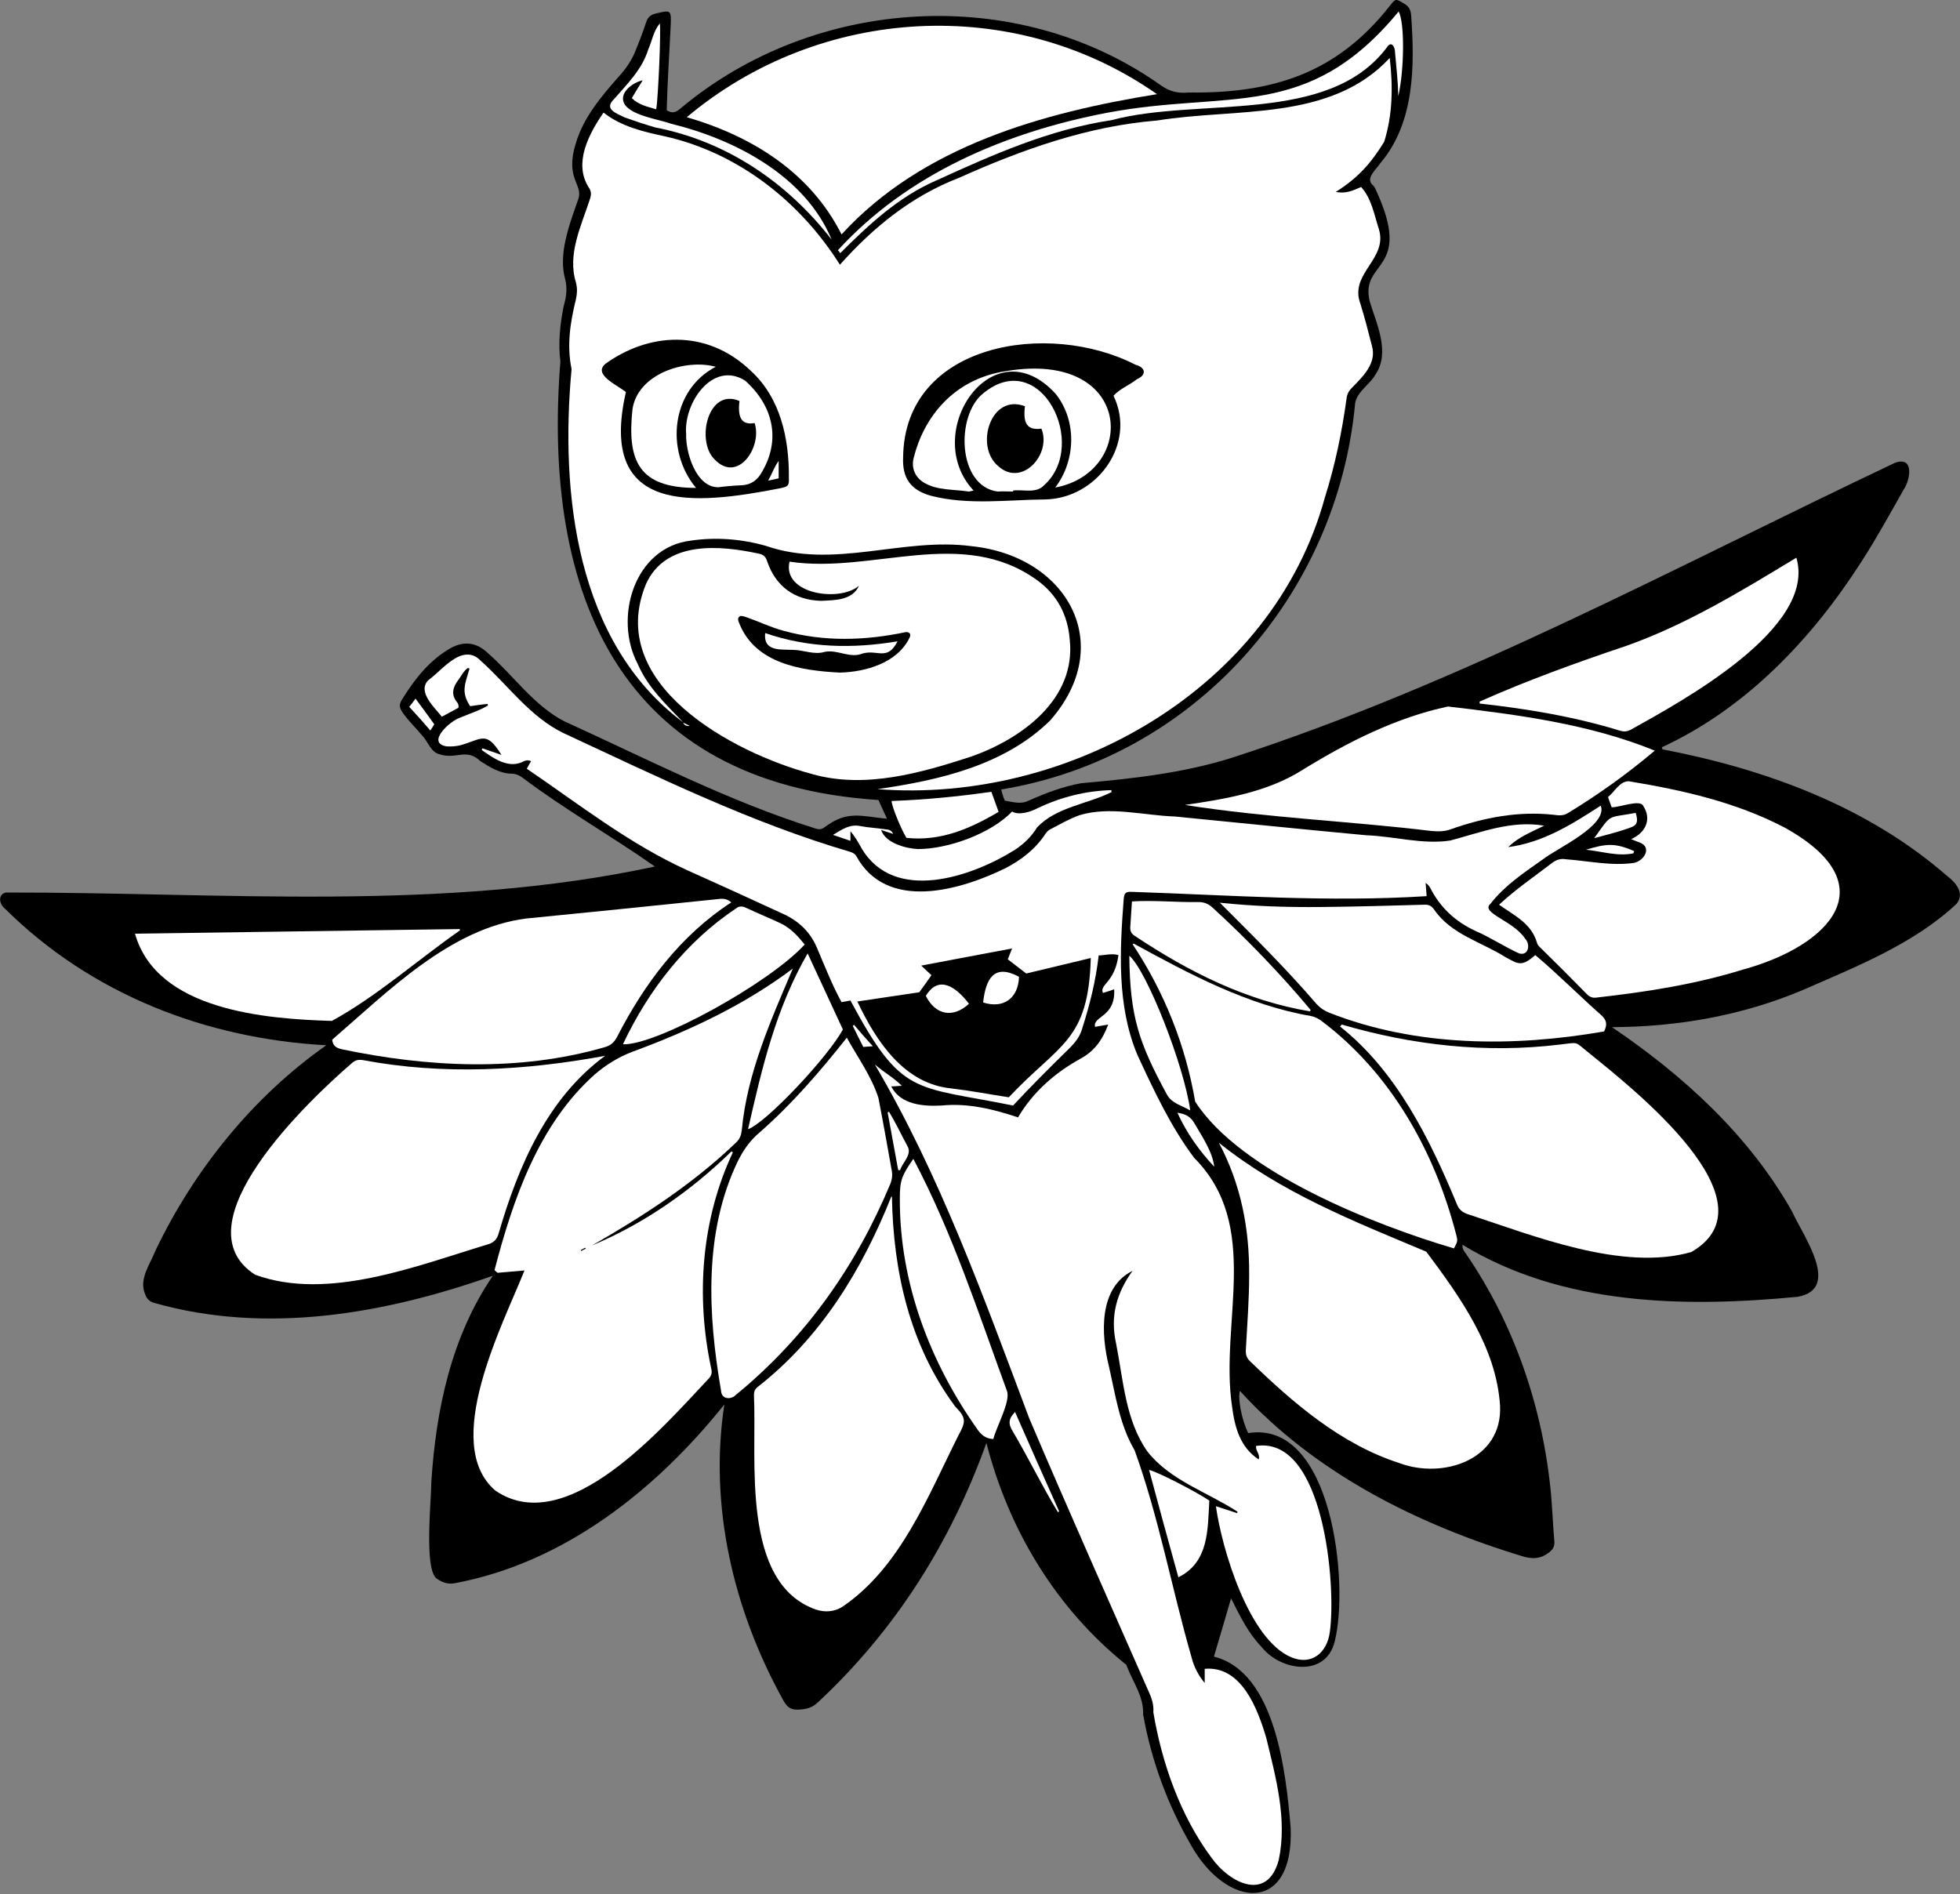 <?xml version="1.0" encoding="utf-8"?>
<!-- Generator: Adobe Illustrator 26.0.0, SVG Export Plug-In . SVG Version: 6.00 Build 0)  -->
<svg version="1.1" id="Capa_1" xmlns="http://www.w3.org/2000/svg" xmlns:xlink="http://www.w3.org/1999/xlink" x="0px" y="0px"
	 viewBox="0 0 595.3 575.4" style="enable-background:new 0 0 595.3 575.4;" xml:space="preserve">
<rect x="0" y="0" width="595.3" height="575.4" fill="#808080" stroke="none"/>
<style type="text/css">
	.st0{fill:#FFFFFF;}
</style>
<g>
	<path d="M504.9,227.6c31.3,6,62.2,17.3,86.4,38.4c2.7,2,5.5,5.3,3,8.5c-13,12.2-30.5,19.1-46.7,26.2c-18.5,7.8-38,11.2-58,11.3
		c21.7,14.7,41.6,32.8,54.7,56c3.1,7,15.2,23.5,1.7,25.9c-34.4,3.3-71.4,2.7-101.8-15.8c-0.1,1.4,0.6,2.1,1.1,2.8
		c14.8,21.6,23.4,47.1,25.8,73.1c0.4,4.8,0.6,9.5,1,14.3c0.1,1.6-0.6,2.5-1.8,3.4c-2.4,1.8-4.8,1.9-7.6,1.1
		c-32.1-9.7-63.3-25.3-86.1-50.3c-0.7,2.2,0.5,8.7,2.5,12.8c25.6-4.1,30.7,45.9,26.3,63.2c-2.6,11.1-16.4,9.1-22.2,1.8
		c-4.2-4.4-6.5-9.3-9.3-14.8c-1.8,6.3-3.5,11.9-5.2,17.7c18.8,4.7,21.9,35.6,23.3,51.9c1.1,26.4-19.4,24.8-30.3,5.3
		c-7.1-12.3-12-25.6-14.5-39.6c0.2-5.7-3.3-10.1-5.1-15.1c-21.3-17.1-35.7-40.9-42.5-67.4c-10.9,30.3-27.6,56.8-51.2,78.8
		c-1.8,1.7-3.6,2.1-6,2.2c-2.7,0.1-3.6-1.2-4.7-3.2c-15-27.2-22.4-58.7-17.7-89.5c-20.7,25.9-48.6,48.1-81.9,54.3
		c-2.2,0.4-3.9-0.3-5.6-1.5c-3.7-3.3-1.5-23.5-1.5-29.2c1.4-22,6.1-44.3,18.7-62.7C116.9,399.1,81,405.4,47,395.8
		c-1.7-0.4-2.5-1.4-3-2.9c-1.8-4.5,1.6-8.9,3.2-13c11.8-24.7,29.8-46.9,51.9-62.4C62.5,315.5,27.7,302,1.5,276
		c-1.7-1.3-2.3-4.3,0.3-4.9c65.5-0.1,132.6,6,197.1-7.9c-13.1-9.2-27.2-17.2-40.1-26.9c-1.1-0.8-2.1-1.3-3.6-1.3
		c-3.4-0.1-6.5-2-9.3-3.8c-4.2-4.1-7.4-0.4-12.4-2.1c-2.7-0.6-3.5-3.9-5.3-5.7c-1.8-2.2-3.9-4.2-5.6-6.5c-1.6-2.2-1.5-3,0-5.2
		c3.7-5.9,8.1-11.3,14.2-14.8c4.1-2.3,8-1.8,11.4,1.5c7.8,6.8,13.9,15.9,23.2,20.7c25.1,11.4,49.7,24.2,76.1,32.5
		c1.1,0.4,2,0.4,2.9-0.3c6.9-5.2,11-3.4,19-2.6c-1-2.2-1.9-4.1-2.6-5.7c-78.5-5.1-102.2-62.4-96.6-133.2c-0.7-5.7-0.1-11.3,1-16.8
		c0.8-2.8,1.2-5.4,0.4-8.4c-1.2-4.6-0.5-9.4,0.7-13.9c0.9-3.5,2.2-6.9,3.4-10.4c1.4-4.3-4.2-6.1-0.8-16.8c2.3-7.8,7.7-14.2,13-20.2
		c2.1-2.3,3.8-4.7,5-7.6c1.2-2.9,2.3-5.8,3.3-8.8c0.5-1.6,1.3-2.4,3-2.8c4.6-1.1,4.7-1.1,4.5,3.7c-0.4,8.6-1,17.1-1.2,25.7
		c1.6,1,2.7,0.7,4-0.4C247.2-1.2,309-5.1,352.7,26c2.7,1.9,5.3,2.4,8.4,2.1c25.3,0.3,44.8-5.7,61-26.3c1.8-2.3,1.8-2.2,4.2-0.8
		c1.5,0.8,2.2,1.9,2.3,3.7c1.1,15.3,1.1,32.6-9.4,44.9c-1.1,1.8-4.6,4.5-2.3,6.6c0.4,0.3,0.7,0.8,0.9,1.3c11.7,25.1-4.8,21.4-1.8,34
		c2.1,6.9,6.3,15.5,1.8,22.2c-1.7,3.1-5.5,5.1-6.2,8.7c-5.4,58.6-49,107.8-107.5,117.4c0.3,1.3,0.6,2.3,1.1,3.4
		c2.5,0.4,4.8,1.2,7.2,0c5.2-2.3,10.4-4.3,16-5.3c15.7-1.4,31.3-3.1,46.3-7.9c69.8-22.7,134.7-58.1,200.8-89.4
		c5.9-2.2,4.8,5,2.7,8.1c-4.2,7.4-8.3,14.9-12.9,22c-15,23.4-35,44.5-60.6,56.3C504.9,227.2,504.9,227.4,504.9,227.6z"/>
	<path class="st0" d="M207.5,219.4c-32.6-24.3-37.4-69.6-33.9-107.3c-1.5-7.2-0.4-14.2,1.3-21.1c0.4-1.8,0.5-3.5,0-5.3
		c-2.6-8.5,1.6-17,4.2-25c0.5-1.4,0.6-2.5-0.3-3.8c-4.7-7.4,0.1-16.3,4.5-22.7c5.5,4.3,12.1,5.8,18.6,7.2c22.3,5,41.1,19.8,53.2,39
		c10.2-11.4,21.7-20.8,36.2-26.4c19.2-8.6,39.1-15.7,60.2-17.4c23.9-3.9,52.6,0.4,70.6-19c1,8.7,0.9,17.2-1.7,25.5
		c-4.1,6.6-7.9,10.9-14.7,15.2c3.1,0.6,5.2-0.4,7.7-1.5c3.2,3.5,4,8.5,5.4,12.8c2.8,9.2-9.1,13.4-5.6,22.7c1.3,4.2,2.4,8.5,3.5,12.8
		c1.5,5.3-2.8,9.3-6.1,12.7c-0.9,0.9-1.4,1.8-1.6,3.1c-1.4,10.3-3.5,20.4-6.6,30.2c-15.9,58.2-78,93.1-135.9,88.6
		c18.7-2.7,38.6-7.2,52.5-20.9c20.3-23.2,5-49.9-23.9-52.9c-21-2.8-41.7,7.1-62.5-0.1c-7.4-2.1-15.1-2.7-22.7-1.6
		c-17.3,2-23.6,23.5-16.2,37.5C196.7,208.7,202.2,213.9,207.5,219.4L207.5,219.4z M338.2,120.2c1.9-2.1,4.8-3.2,7.1-5
		c3-1.3,2.7-3.6-0.4-4.4c-26.4-13.6-70.2-6.7-70.6,28.1c-0.3,6.3,2.3,10,8.5,11.7c11.3,2.9,23.2,1.2,34.7,1.1
		C333.1,151.4,345.3,134.9,338.2,120.2z M190.1,119.1c-8.5,37.2,20.4,34.4,46.9,29.2c2.3-0.5,2.7-0.7,2.6-3.1
		c0.1-11.9-2.5-24.3-11.6-32.6c-13.7-13.1-31.4-11.3-44.1-2.1C179.9,113.8,187.8,117.1,190.1,119.1z"/>
	<path class="st0" d="M344,386c-10.4,5.2-9.6,19.3-7.2,29c2,8.7,3.2,17.7,7.8,25.5c7.4,20.4,11.3,42.1,17.3,62.9
		c0.7,2.8,2,5.4,4,7.8c0-1.4,0-2.8,0-4.3c11.2-1,16.1,12.2,18.7,21c2.9,12,6.4,24.7,3.8,37c-3.4,12.9-14.9,7.2-20.5-0.7
		c-9.4-12.7-15-28.6-17.6-44.1c0.2-2.4-0.6-4.6-1.6-6.7c-12.1-27.5-24.3-54.9-36.1-82.6c-13.8-36.7-27-73.6-46.9-107.5
		c2.7,2.4,5.6,3.9,8.2,6.5c-1,0.1-1.9,0.1-3.2,0.2c2.8,5.6,9.8,6.1,15.3,5.8c8-0.8,15.7,1.1,23.2,3.6c4.6-7.8,11.3-13.6,19.1-17.9
		c4-2.2,6.5-5.5,8.3-10.3c-1.6,0.3-2.8,0.5-4,0.7c-0.8-3.3,6.3-2.9,5.8-11.4c-1.2,0.4-2.3,0.8-3.4,1.1c-1.2-2.6,3.6-3,4.7-11.5
		c-2.2-0.6-4.1,0.1-6,0.1c-0.9,7.8-2.7,15-5.1,22.5c-0.8,2.7-2.7,4.7-4.8,6.7c-5.4,5.3-10.9,10.8-16.1,16.4
		c-30.2-6.1-33.7-2.6-49.4-31.9c-0.9,0.2-1.7,0.3-2.7,0.5c-2.8-5.1-5-10.7-7.3-16.1c-2-5-5.5-8.4-10.2-10.6
		c-9.7-4.5-19.4-8.9-29.2-13.3c-17.7-8-33-20.1-48.9-30.9c0.4-0.7,0.8-1.5,1.3-2.3c-1.2-0.6-2.1,0-3,0.4c-4.3,1.7-8.6-1.4-12-3.8
		c0.1-0.2,0.1-0.3,0.2-0.5c1.9,0.6,3.7,1.3,5.8,2c-4.7-7.6-5.9-4.7-12.6-2.9c-1.3,0.3-2.8,0.4-4.1,0.3c-6.3-1.1,1.2-7.8,4.1-8.7
		c2.8-1.2,5.8-2.1,8.5-3.7c0-0.2-0.1-0.3-0.1-0.5c-1.7,0.2-3.5,0.4-5.3,0.7c-2.9-4.4-1.5-6.8-0.2-11.4c-0.2-0.1-0.3-0.2-0.5-0.2
		c-1.3,0.9-1.9,2.3-2.8,3.5c-1.7,2.2-2.5,4.5-0.4,7c0.3,0.4,0.5,1.1,0.3,1.6c-1.6,0.9-3.2,1.7-5,2.7c-2.1-2.7-7.5-7.5-4.2-11
		c3.2-2.4,5.9-5.8,9.6-7.4c2.4-0.9,4.5-0.6,6.4,1.4c8.3,7.4,15,17.1,25.2,22c28.6,13.3,56.9,27.2,87.2,36.1c0.6,0.2,1.3,0.6,1.6,1.1
		c9.2,17.1,31.6,10.6,45.6,3.7c4.7-2.5,8.9-5.7,11.9-10.3c0.4-0.6,0.9-1.1,1.5-1.4c2.9-1.5,5.8-3.2,8.9-4.3
		c9.3-2.8,19.4,0.1,28.9,0.4c19.4,1.9,38.7,3.9,58.1,5.7c8.5,0.3,17.2,2.9,25.6,1.6c9.4-2.5,18.6-6.2,28.5-4.5
		c-3.8,1.9-7.8,3.4-10.9,6.5c10.6-1.4,19.3-6.9,28.1-12.6c2.2,6.1-13.6,13.1-17.7,16.4c-5.7,4-11.5,7.9-15.8,13.4
		c-3.2,2.8,6.9,5.1,10.5,10.6c1.7,1.7,1.1,5.3-1.8,4.5c-4.6-2.1-8.8-4.9-13.4-6.9c-6-2.8-10.5-7-13.5-12.8c-0.3-0.6-0.7-1.2-1.5-1.7
		c0.1,1.3,0.2,2.5,0.3,4c-29.8,1.9-59.6-0.3-89.4-1.3c-2-0.1-2.4,0.3-2.6,2.1c-1.2,15.8-2.1,32.4,4.1,47.3
		c5,10.8,10.1,21.8,17.3,31.4c20.6,20.7,7.7,50,11.5,75.5c0.8,6.2,2.4,12.4,8.1,16.1c0.5-1.6-1-2.6-0.8-4.1
		c20.6-3.1,24.4,42.4,22.4,56.5c-0.8,6.2-5.4,10.3-11.7,7.7c-12.9-5.4-21.1-32.9-22.9-45.9c2.2,0.7,4.3,1.4,6.4,2.1
		c0.1-0.1,0.1-0.3,0.2-0.4c-9.2-6-20.5-9.5-27.4-18.3c-6.7-9.5-7.3-21.6-9.5-32.7C337.1,399.7,339.2,392.6,344,386z M307.4,288.1
		c-9.4,1.8-18.3,3.4-27.6,5.2c1.3,1.2,2.3,2.2,3.1,2.9c-1.2,1.8-2.4,3.4-3.7,5.2c-5.9,0.9-12.2,1.8-18.8,2.8
		c5.7,12.1,14.2,25,28.5,26.4c5.9,0.7,11.6,1.8,17.5,2.7c15.4-16.4,24.2-16.9,24.9-42.3c-6.9,1.7-13.5,3.2-19.6,4.7
		c-2.1-1.6-3.8-2.9-5.6-4.3C306.4,290.5,306.8,289.6,307.4,288.1z"/>
	<path class="st0" d="M222.6,350c-9.6,20.4-11.3,43.7-6.6,65.6c0.3,1.2,0.2,2.1-0.7,3.1c-13.8,14.6-43,48.9-64.8,34.1
		c-16.7-14.2,2.3-50.6,8.8-66.9c-2.7,0.2-5.4,0.5-8.1,0.7c-0.2,0-0.5-0.4-1-0.8c5.6-21.5,13.4-44.3,30.5-59.5
		c3.4-2.9,7.1-5.2,11.3-6.8c17.3-6.4,33.9-14.1,48.8-25.3c-6.7,15.8-13.9,31.8-15.5,49.1c-0.2,1.6-0.6,2.7-1.8,3.8
		c-13,12.5-28.3,22.4-43.7,31.2c15.8-6.6,30.1-16.6,42.4-28.6C222.3,349.9,222.5,350,222.6,350z M177.9,379.3c0-0.1-0.1-0.2-0.1-0.3
		c-0.5,0.2-0.9,0.4-1.4,0.7c0,0.1,0.1,0.2,0.1,0.3C177,379.7,177.4,379.5,177.9,379.3z"/>
	<path class="st0" d="M260.9,177.9c-5.8,5.1-23.4,2.6-21.1-7.3c25.4,3.8,52.4-10.9,75.3,5.7c6,4.4,9.2,10.5,9.8,17.9
		c2,18.2-14.6,30.2-29.9,35.6c-15.3,5-32.4,9.9-48.4,5.3c-24.3-6.5-62.9-27.4-50.4-57.7c6-13.3,22.5-11.8,34.4-9.2
		c1.4,0.3,2,1,2.4,2.3c2.6,7.6,8.3,11.8,16.4,12C253.5,182.3,258.9,182.4,260.9,177.9z M255.1,204.3c7.8-0.2,17.5-2.9,21.2-10.7
		c0.5-1-0.1-1.7-1.2-1.6c-12.3,2.6-24.8,3-37.1-0.4c-3.8-1-7.5-2.8-11.2-4.1c-0.7-0.2-1.6-0.6-2.1-0.3c-0.9,0.5-0.4,1.6-0.1,2.3
		C229.5,201.5,243.1,203.7,255.1,204.3z"/>
	<path class="st0" d="M183.8,320.7c-17.5,12.8-26.4,33.5-32.3,53.8c-0.5,1.8-1.3,2.8-3.1,3.4c-21.6,6.5-48.7,17.4-70.9,9.3
		C53.8,372,94,334,106.9,322.9c1-0.9,1.9-1.1,3.3-0.9C134.6,326.6,159.4,325.2,183.8,320.7z"/>
	<path class="st0" d="M370.2,347.1c18.9,15.2,41.1,23.9,63,33.1c10.3,13.8,21.3,29.1,22.4,46.8c0.8,16.4-17.3,22.4-30.6,17.4
		c-17.7-5.7-32.2-18.2-45.4-31c-1-1-1.3-2-1.2-3.5c0.4-7.5,1-15.1,1-22.6C379.5,373.2,376.9,359.7,370.2,347.1z"/>
	<path class="st0" d="M407.5,311.2c21.5,6.3,43.8,8.8,66.1,6.1c6.3-0.7,4.4-1.1,9.1,2.6c12.9,10.5,57.3,45.2,31,60.4
		c-21,6-48-5-68.2-11.6c-1.5-0.6-2.4-1.4-3-2.9c-8.2-19.8-18.4-40.5-35.5-54C407.2,311.6,407.4,311.4,407.5,311.2z"/>
	<path class="st0" d="M270.9,363.5c0.4,22.7,5.4,45.1,19.2,63.7c3.4,3.5,3.3,4.6,1,8.8c-9.3,18.5-17.6,40.1-35.3,52.1
		c-2.5,1.5-5.2,1.7-8,0.8c-22.9-8.1-17.9-45.5-18.8-65.1c0-1,0.2-1.8,1.1-2.5c19.2-15,31.7-35.5,40.6-57.8
		C270.7,363.4,270.8,363.4,270.9,363.5z"/>
	<path class="st0" d="M255.6,71.2c-9.5-18.8-27.1-29.8-47-35.6c40.3-33.9,99.4-37.4,142.8-7C316.8,34.2,280.2,44.3,255.6,71.2z"/>
	<path class="st0" d="M455.3,274.8c5.2-4.8,10.5-8.4,16-12.6c1.3-1,2.6-1.5,4.3-1.2c6.8,0.5,13.9,2.1,20.7,1.1
		c3-0.6,5.6-4.7,1.7-6.2c-0.8-0.3-1.5-0.6-2.6-1c4.5-2,6.3-6.1,3.7-10.1c-0.9-2.1-7.3,0.5-9.6,0.4c-0.4-1-0.7-2-1.1-3.1
		c2-1.6,3.5-4.8,6.3-4.8c16.3,2.7,32.4,6.3,47.2,14c31.4,17.3,14.1,35.9-12.5,43.2c-14.5,4.5-29.4,6.8-44.4,8.5
		c-1.2,0.2-2.1-0.1-3-1c-4.7-4.8-9.4-9.5-14.2-14.2c-0.4-0.4-0.9-0.9-1-1.5C465.1,280.5,460.1,278.2,455.3,274.8z"/>
	<path class="st0" d="M344.3,286.6c17,9.3,34.6,18.7,53.8,22c1.1,0.2,2.1,0.7,3,1.3c21.3,15.9,34.7,39.9,41.2,65.2
		c0.5,1.9,0.4,2-0.7,4.1c-24.1-7.1-64.8-23.1-78.6-44.6c-2.9-17.1-9.4-33.3-19-47.8C344.1,286.8,344.2,286.7,344.3,286.6z"/>
	<path class="st0" d="M222.1,274.1c-15.4,10-26.4,24.7-34.7,40.9c-0.9,1.7-2,2.6-3.8,3.1c-26,7.5-53.6,6.1-79.8,0.6
		c-1.7-0.4-2.7-1-2.9-2.9c16.9-14.6,35.9-33.9,58.9-36.8c19.4-1.9,38.8-3.9,58.2-5.9C219.4,272.9,220.8,272.9,222.1,274.1z"/>
	<path class="st0" d="M257.2,315.2c3.3,6,7.5,11.7,9.6,18.3c1.4,7.2,2.7,14.5,4,21.8c0.3,1.4,0.2,2.7-0.3,4.1
		c-10.5,25.2-25.8,46.9-47,64.3c-1.6,1.6-4.4,1.3-4.5-1.3c-4-23.1-5.3-48.1,5.1-69.7c1.7-3.4,3.7-6.3,6.7-8.8
		C240.7,335.2,249.1,325.4,257.2,315.2z"/>
	<path class="st0" d="M502.6,228c-8.4,7.1-17.2,13.4-26.6,19.1c-1.2,0.7-2.7,0.6-4,0.4c-10.8-1.2-21.2,0.8-31.4,4.4
		c-1.9,0.7-3.8,0.7-5.9,0.5c-24.8-3-50.1-4-74.8-7.9c12.3-1.8,25.1-3.9,35.8-10.7c13.6-8.4,28.5-15.9,44.1-19.2
		C461.1,217.1,482.7,219.9,502.6,228z"/>
	<path class="st0" d="M370.5,274.2c10.6,1.1,20.3,1.4,30.8,1.3c10.5-0.1,21-0.4,31.5-0.7c1.3,0,2,0.4,2.8,1.5
		c5.1,7.5,14.3,9.8,21.6,14.4c3.9,2.1,4.9,3.1,9.1-0.6c6.9,5.8,13.3,12.3,20.1,18.3c1.5,1.4,1.9,2.7,0.8,4.9
		c-27.6,4.8-57.1,4.7-83.5-5.7c-1.5-0.6-2.7-1.4-3.8-2.6C390.6,294.2,380.6,284.3,370.5,274.2z"/>
	<path class="st0" d="M139.7,282.6c-12.9,9-25.2,20-38.9,27.5c-20.3-0.6-53.2-3.2-59.8-26.5c33.1-0.5,65.8-0.9,98.6-1.4
		C139.6,282.3,139.7,282.5,139.7,282.6z"/>
	<path class="st0" d="M449.4,213.1c14.4-6.4,29.3-11.8,44.2-16.8c18.5-6.5,35.3-16.8,52-26.9c6.3,21.4-34.8,43.6-50.4,52.3
		c-1,0.5-1.9,0.6-3,0.3c-13.9-4.3-28.3-6.7-42.8-8.3C449.4,213.5,449.4,213.3,449.4,213.1z"/>
	<path class="st0" d="M277.4,352c11.9,22.5,19.7,46.6,28.4,70.4c1.3,3.1-3.2,11-4.1,14.7c-2.1-0.1-3.4-1-4.6-2.6
		c-14.6-20.5-23.9-44.9-23.8-70.4C273.3,358.6,273.8,357.2,277.4,352z"/>
	<path class="st0" d="M244.4,286.9c-10.9,11.9-45.2,30.7-55.2,30.3c7.7-16.4,19.2-31.2,34.4-41.3c0.9-0.7,1.8-0.7,2.9-0.2
		c3.6,1.7,7.3,3.2,10.9,4.9C240.3,282.1,242.4,284.4,244.4,286.9z"/>
	<path class="st0" d="M397.9,307.2c-19.4-3.2-37-12.1-53.2-22.9c-1.1-0.7-1.5-1.5-1.4-2.8c0.2-2.6,0.3-5.1,0.5-7.7
		c6.8-0.4,13.5,0.3,20.3,0.2c1.7,0,3,0.6,4.2,1.7c10.6,9.7,20.6,20.1,29.8,31.1C398,306.9,397.9,307,397.9,307.2z"/>
	<path class="st0" d="M227.2,343c4.2-18.5,8.4-36.6,18.1-53.4c3.7,8,7.2,15.5,10.7,23.1C251.6,320.9,232.9,340.9,227.2,343z"/>
	<path class="st0" d="M337.6,240.6c-7.4,3.7-16.7,4.5-22.6,10.7c-1.7,2.8-4,5-6.7,6.8c-13.2,8.3-36.7,16.3-46.6-0.4
		c-1-1.8-2-3.6-3.4-5.2c0,0.9,0,1.7,0,2.9c-1.8-0.6-3.3-1.1-5.3-1.8c2.8-1.7,5.1-3.3,8.2-2.7c2.5,0.5,5.2,0.6,7.7,1
		c0.7,0.1,1.7,0,2.4,1.4c-1.5-0.5-2.5-0.8-3.7-1.2c1.4,4,7.4,5.6,11.2,5.8c9.2,0,22.2-4.7,28.6-11.4c2,1.2,5.5,0.2,7.9-1.1
		c7-3.3,14.5-5.2,22.3-5.4C337.5,240.2,337.6,240.4,337.6,240.6z"/>
	<path class="st0" d="M424.8,3.5c1.8,3.1,1.8,17.3-0.1,25.7c-0.1-4.5-0.6-8.9-1-13.4c0-1.5-1.1-3.5-2.4-1.5
		c-17.7,23.8-57.4,15.1-83.7,22.2c-18.8,2.8-36.1,10.5-53.2,18.3c-11.5,5-20.5,13.4-29.2,22.1c-0.2-0.3-0.4-0.6-0.7-0.9
		c21.2-23.2,50.9-35.8,81.5-41.7C373.3,27.2,397,37.2,424.8,3.5z"/>
	<path class="st0" d="M199.3,33.2c-2.6-0.8-5.3-1.3-7.4-3.4c1.2-2,2.2-3.7,3.3-5.4c-2.9,0.6-6.9,3.5-5.8,6.6
		c1.4,4,10.6,5.2,14.5,6.6c19.5,4.8,40.7,15.9,48.7,35.2c-13.5-17.4-31.9-29.9-53.6-34.1c-3.1-0.9-6.1-1.9-9.2-3
		c-2.6-1.3-6.5-2.5-3.3-5.6c4.1-4.7,8.5-9,10.4-15.1c1.2-2.7,1.5-5.4,3.5-7.9C200.8,9.1,199.9,30.1,199.3,33.2z"/>
	<path class="st0" d="M357.9,479.1c-3.1-11.2-6-21.8-8.9-32.6c2,0.3,13.8,6.3,18.3,9.3C366.8,464.6,367.2,474.5,357.9,479.1z"/>
	<path class="st0" d="M270.8,243.3c10.3-0.4,19.9-1.3,30.3-2.8c0.7,1.9,1.4,3.9,2.2,6.1c-8.8,5.2-17.7,9-28,7.9
		C273.4,251.3,270.8,244.7,270.8,243.3z"/>
	<path class="st0" d="M361.5,337.3c-2.7-1.6-5.5-2.1-7-4.7c-8.7-16-11.3-23.9-11.5-42.3C348.3,294.8,359.7,323.8,361.5,337.3z"/>
	<path class="st0" d="M308.3,428.9c4.5,10.2,8.9,20.2,13.4,30.2c-0.1,0.1-0.3,0.1-0.4,0.2c-4.9-8.1-9-16.6-13.8-24.7
		C306.2,432.5,306.3,430.9,308.3,428.9z"/>
	<path class="st0" d="M484.2,254.6c5.5-7.7,3.7-6,12.6-7.7c0.8,2.6,0.5,3.8-1.7,4.5C491.6,252.7,488.1,253.5,484.2,254.6z"/>
	<path class="st0" d="M272.8,355.4c-1.1-5.8-2.1-11.7-3.2-17.5c0.1-0.1,0.2-0.1,0.4-0.2c2.1,3.4,3.8,7.1,5.7,10.6
		c1.3,2.5-1.6,4.8-2.3,7.1C273.1,355.5,273,355.4,272.8,355.4z"/>
	<path class="st0" d="M368.8,354.4c-4.5-4.8-8.3-10.1-11.2-16.4c2.2,0.3,3.8,1,5,2.9C365,345.1,368.2,349.6,368.8,354.4z"/>
	<path class="st0" d="M496.1,259.2c-4.8,1-9.5-0.6-14.4-1.1c6.1-1.8,8.6-2.2,14.6,0.4C496.3,258.7,496.2,258.9,496.1,259.2z"/>
	<path class="st0" d="M124.3,214.7c0.9-1.1,1.4-1.8,1.9-2.5c1.9,2.6,3.8,5.1,5.7,7.8c-0.3,0.5-0.6,1-1.2,1.9
		C128.6,219.4,126.5,217.1,124.3,214.7z"/>
	<path class="st0" d="M265.1,317.8c-1.2,0.1-2,0.1-2.9,0.2c-1.1-2.2-2.2-4.3-3.2-6.4c0.1-0.1,0.3-0.2,0.4-0.3
		C261.1,313.3,262.9,315.4,265.1,317.8z"/>
	<path class="st0" d="M207.5,219.5c0.7,0.3,1.3,0.7,2,1C208.5,220.6,207.8,220.3,207.5,219.5C207.5,219.4,207.5,219.5,207.5,219.5z"
		/>
	<path class="st0" d="M320.5,148.1c6.3-8.3,6.6-20.4,0.1-28.5c-19.1-20.9-41.2,12-24.9,29.4c-0.6,0.1-1.1,0.3-1.5,0.3
		c-4.5-0.7-9.4-0.3-13.4-2.6c-2.8-1.6-4.1-4.5-3.3-7.6c3-12.1,11.9-24,28.2-26.4C344.3,106.3,345.6,143.4,320.5,148.1z"/>
	<path class="st0" d="M307.7,149.3c-1.6,0-3.1-0.1-4.7,0c-12.2-1.6-12.8-23.1-4.4-29.8c17.4-14.4,32.3,15.6,18.5,27.9
		c-2.4,2.6-6.3,1.2-9.4,1.6C307.7,149.1,307.7,149.2,307.7,149.3z M311.3,123.4c-10.4-4-15.3,12.1-8.2,18.1
		c7.2,6.7,16.4-3.5,13.2-11.3C311.8,130.8,310.7,128.4,311.3,123.4z"/>
	<path class="st0" d="M217.4,111.4c-13.5,7-15.5,25.4-6,36.8c-17.3,0-21-8.1-19.3-23.9C193.7,113.6,208,108.9,217.4,111.4z"/>
	<path class="st0" d="M208.4,131.8c-0.8-9.2,7.9-22.4,17.9-16.2c8.6,7.7,10.9,18,5.1,27.8c-1.3,2.4-3.3,3.9-6.2,4
		c-2.3,0.1-4.7,0.3-7,0.6C211.4,148.1,208.2,137.4,208.4,131.8z M224.6,121.8c-9.6-4.1-13.2,12-7.7,17.6c7.1,7.7,14.7-3.6,12.3-10.9
		C225.7,129.1,223.9,127.5,224.6,121.8z"/>
	<path class="st0" d="M236.5,145.3c-0.9,0.2-1.9,0.4-3.2,0.7c1.3-2.3,1.7-3.9,3.2-6C236.5,141.7,236.5,143.3,236.5,145.3z"/>
	<path class="st0" d="M298.6,304.5c0.8-7.2,3.3-11.9,10.9-7.8C309.3,303.2,304.8,306.5,298.6,304.5z"/>
	<path class="st0" d="M294.3,304.9c-4.9,4.5-10.2,3.4-13.1-2.4C285.3,295.7,290.8,300.3,294.3,304.9z"/>
	<path class="st0" d="M232.4,192.3c13.1,4.5,26.5,4.8,40.2,2.5c-3.1,6.1-6,2.4-10.6,3.7c-3.9,1.6-7.6-1.3-11.5-0.5
		c-3.3,1-6.4-0.6-9.7-0.6C237.1,197.2,231.8,198,232.4,192.3z"/>
</g>
</svg>
